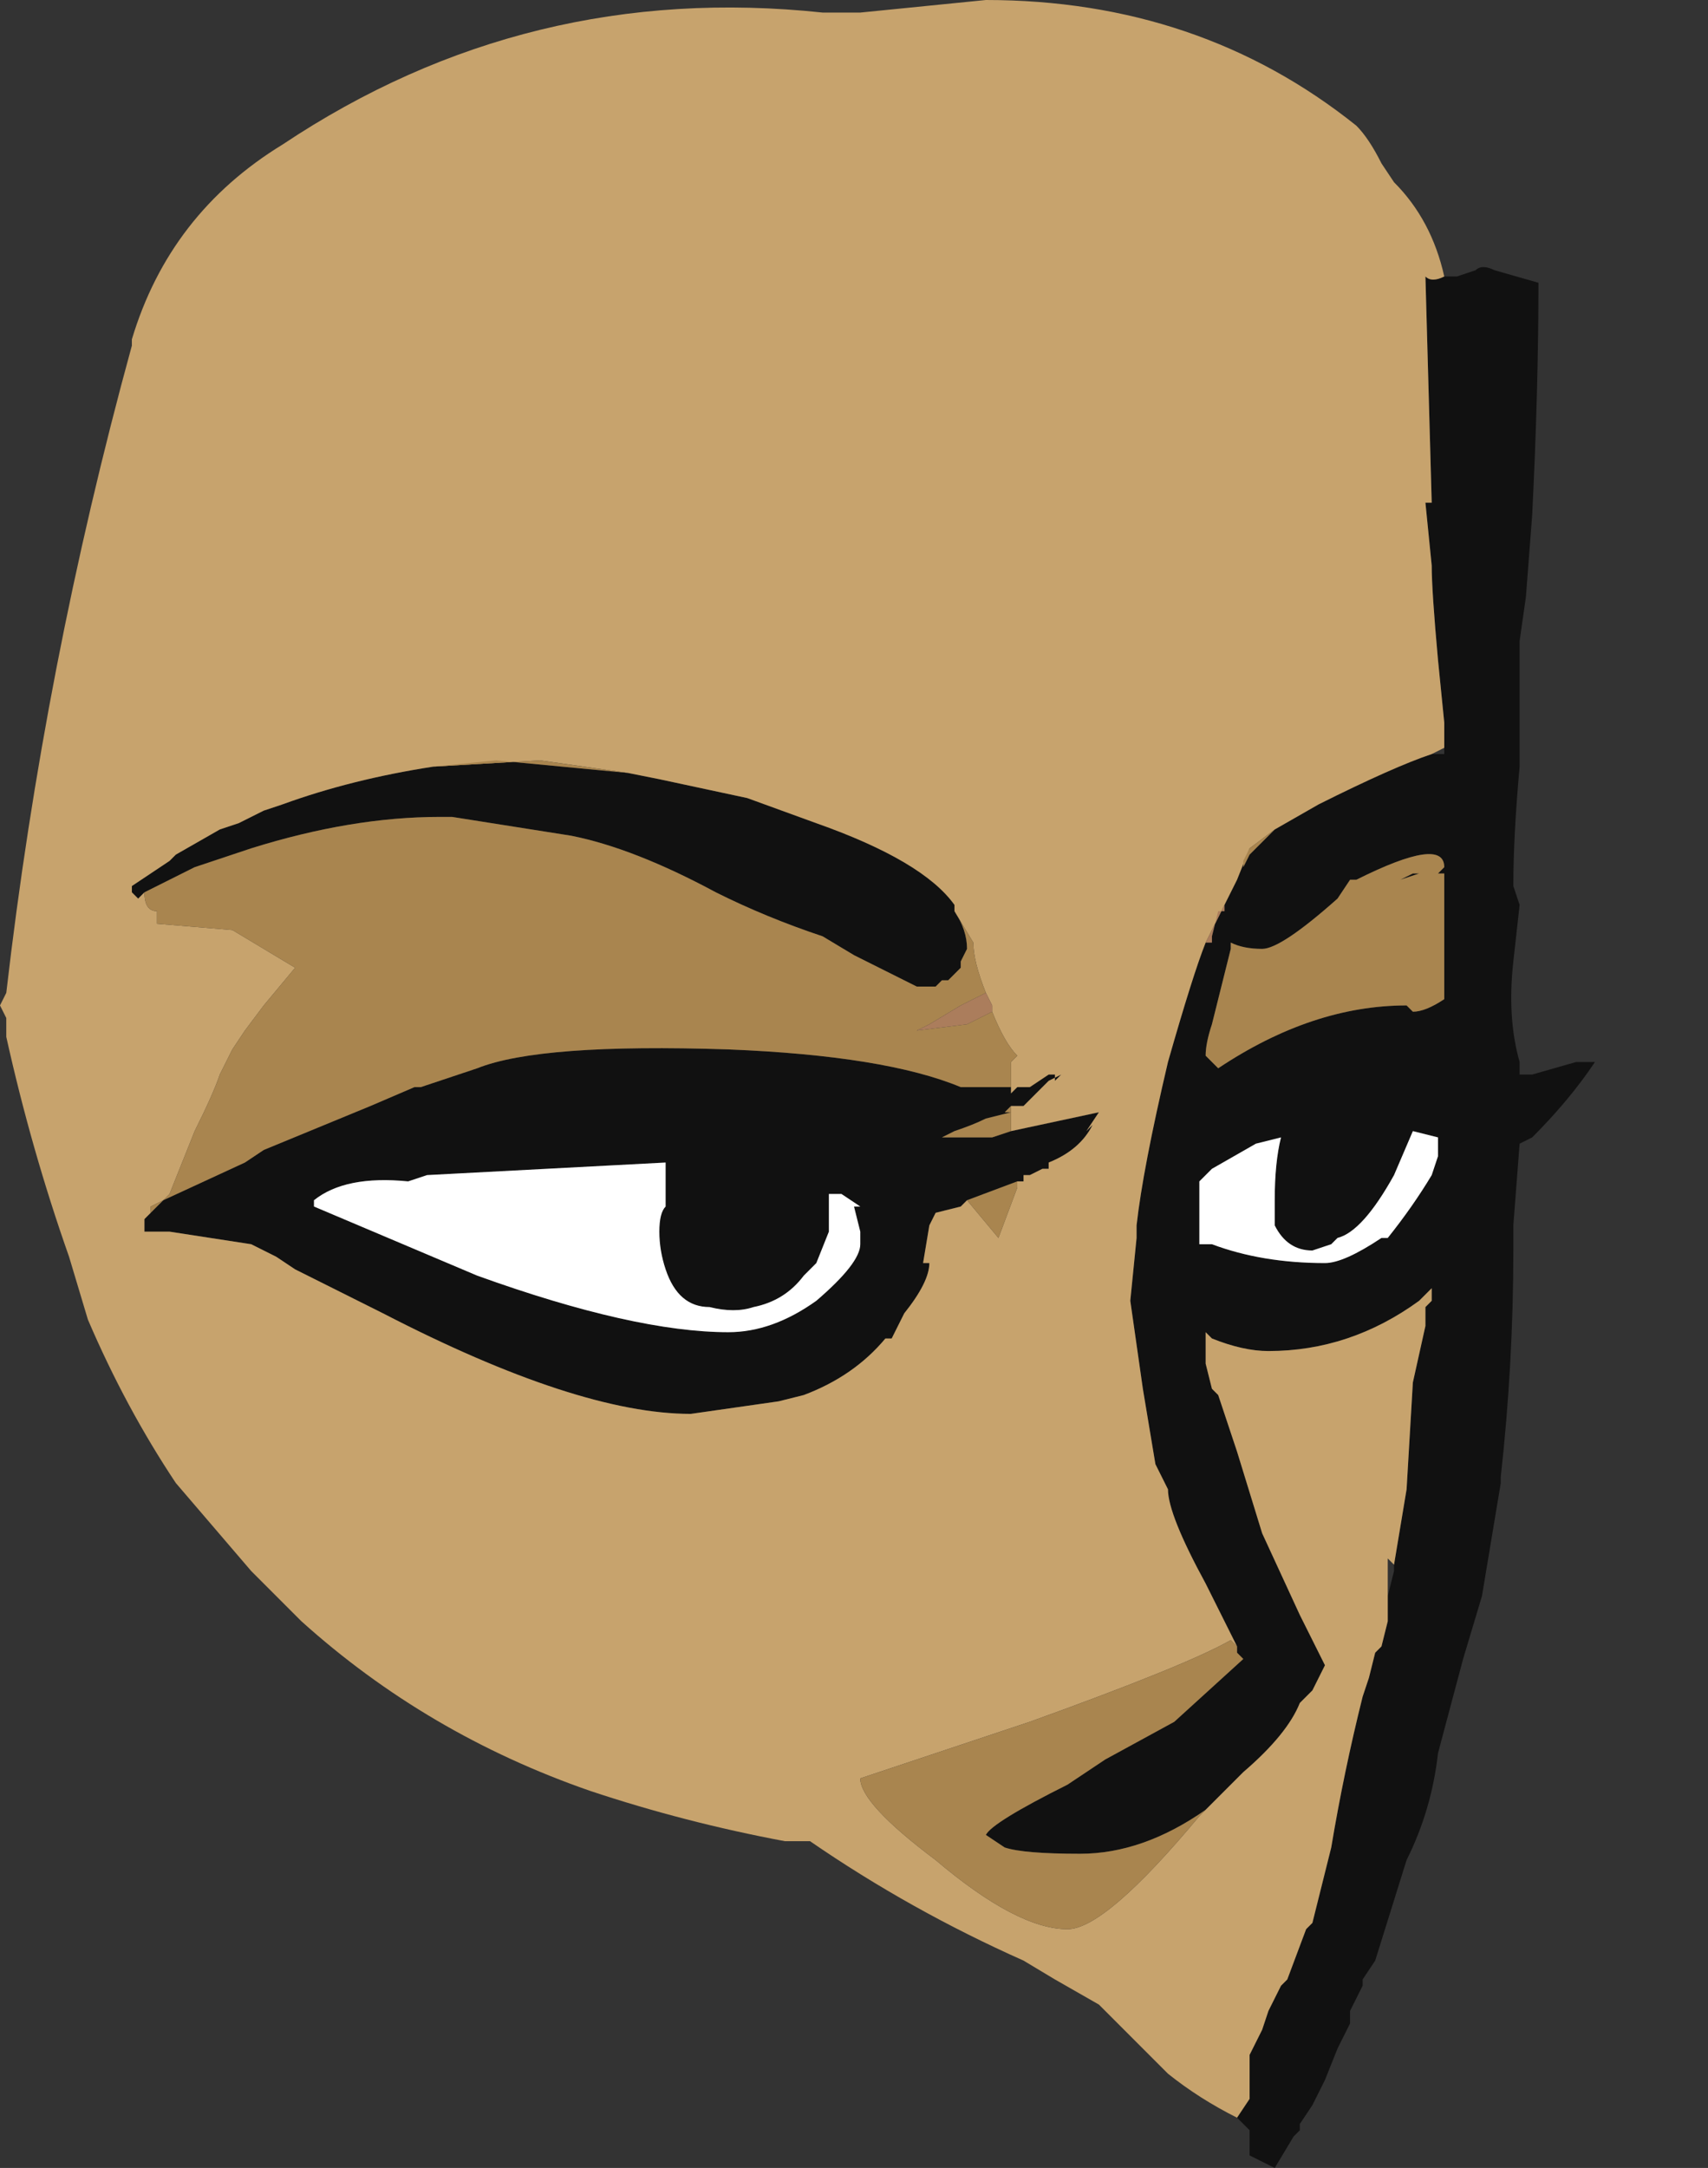 <?xml version="1.0" encoding="UTF-8" standalone="no"?>
<svg xmlns:ffdec="https://www.free-decompiler.com/flash" xmlns:xlink="http://www.w3.org/1999/xlink" ffdec:objectType="frame" height="120.75px" width="95.2px" xmlns="http://www.w3.org/2000/svg">
  <rect width="100%" height="100%" fill="#333333" stroke="none"/>
  <g transform="matrix(1.0, 0.0, 0.0, 1.0, 15.05, 74.2)">
    <use ffdec:characterId="338" height="17.25" transform="matrix(7.0, 0.0, 0.0, 7.0, -15.05, -74.2)" width="13.6" xlink:href="#shape0"/>
  </g>
  <defs>
    <g id="shape0" transform="matrix(1.0, 0.0, 0.0, 1.0, 2.15, 10.6)">
      <path d="M9.35 -8.4 L9.45 -8.4 9.6 -8.45 Q9.65 -8.5 9.75 -8.45 L10.1 -8.35 Q10.1 -7.5 10.05 -6.5 L10.0 -5.85 9.95 -5.5 9.95 -4.5 Q9.9 -3.95 9.9 -3.55 L9.95 -3.4 9.9 -2.95 Q9.85 -2.5 9.95 -2.15 L9.95 -2.05 10.05 -2.05 10.4 -2.15 10.55 -2.15 Q10.35 -1.85 10.05 -1.55 L9.95 -1.5 9.9 -0.85 9.9 -0.65 Q9.9 0.25 9.8 1.15 L9.8 1.2 9.65 2.1 9.5 2.6 9.3 3.35 Q9.25 3.8 9.05 4.2 L8.8 5.0 8.7 5.15 8.7 5.2 8.6 5.4 8.6 5.5 8.5 5.7 8.4 5.95 8.3 6.15 8.2 6.3 8.2 6.35 8.15 6.4 8.0 6.65 7.8 6.55 7.8 6.35 7.7 6.25 7.8 6.1 7.8 5.75 Q7.85 5.65 7.9 5.55 L7.95 5.4 8.05 5.2 8.1 5.15 8.25 4.75 8.3 4.7 8.45 4.1 Q8.55 3.5 8.7 2.9 L8.75 2.75 8.8 2.55 8.85 2.5 8.9 2.3 8.9 2.1 8.95 1.9 8.95 1.85 9.05 1.25 9.1 0.4 9.2 -0.05 9.2 -0.2 9.25 -0.25 9.25 -0.35 9.15 -0.25 Q8.6 0.15 7.95 0.15 7.75 0.15 7.5 0.05 L7.45 0.0 7.45 0.25 7.5 0.45 7.55 0.5 7.7 0.95 7.9 1.6 8.2 2.25 8.4 2.65 8.3 2.85 8.2 2.95 Q8.1 3.2 7.75 3.5 L7.45 3.8 Q6.95 4.15 6.45 4.15 6.0 4.15 5.85 4.1 L5.7 4.0 Q5.75 3.9 6.35 3.6 L6.65 3.4 7.2 3.1 7.75 2.6 7.7 2.55 7.7 2.5 7.45 2.0 Q7.15 1.45 7.15 1.25 L7.05 1.05 6.95 0.45 6.85 -0.25 6.9 -0.75 6.9 -0.85 Q6.95 -1.3 7.15 -2.15 7.35 -2.85 7.45 -3.1 L7.5 -3.1 7.5 -3.15 7.55 -3.35 7.6 -3.35 7.6 -3.4 7.7 -3.6 7.8 -3.85 7.75 -3.75 7.75 -3.7 7.8 -3.8 8.0 -4.0 8.35 -4.2 Q8.95 -4.5 9.25 -4.6 L9.35 -4.6 9.35 -4.65 9.35 -4.85 9.3 -5.35 Q9.25 -5.9 9.25 -6.1 L9.2 -6.6 9.25 -6.6 9.2 -8.4 Q9.25 -8.35 9.35 -8.4 M-1.0 -3.5 L-1.05 -3.45 -1.1 -3.5 -1.1 -3.55 -0.8 -3.75 -0.75 -3.8 -0.4 -4.0 -0.25 -4.05 -0.05 -4.15 0.1 -4.2 Q0.65 -4.4 1.3 -4.5 L1.8 -4.55 2.85 -4.45 3.1 -4.4 3.8 -4.25 4.35 -4.05 Q5.2 -3.75 5.45 -3.4 L5.45 -3.35 Q5.55 -3.2 5.55 -3.05 L5.5 -2.95 5.5 -2.9 5.4 -2.8 5.35 -2.8 5.3 -2.75 5.15 -2.75 Q5.05 -2.8 4.65 -3.0 L4.4 -3.15 Q3.95 -3.3 3.55 -3.5 2.9 -3.85 2.4 -3.95 L1.45 -4.1 1.35 -4.1 Q0.65 -4.1 -0.15 -3.85 L-0.6 -3.7 -1.0 -3.5 M-0.95 -0.95 L-0.85 -1.05 -0.2 -1.35 -0.05 -1.45 0.8 -1.8 1.15 -1.95 1.2 -1.95 1.65 -2.1 Q2.15 -2.3 3.65 -2.25 4.9 -2.2 5.5 -1.95 L5.9 -1.95 5.9 -1.9 5.95 -1.95 6.05 -1.95 6.2 -2.05 6.25 -2.05 6.25 -2.0 6.3 -2.05 6.2 -2.0 6.0 -1.8 5.9 -1.8 5.85 -1.75 5.9 -1.75 5.7 -1.7 Q5.6 -1.65 5.45 -1.6 L5.35 -1.55 Q5.65 -1.55 5.75 -1.55 L5.9 -1.6 6.6 -1.75 6.5 -1.6 6.55 -1.65 Q6.45 -1.45 6.2 -1.35 L6.2 -1.3 6.15 -1.3 6.05 -1.25 6.0 -1.25 6.0 -1.2 5.95 -1.2 5.55 -1.05 5.5 -1.0 5.3 -0.95 5.25 -0.85 5.2 -0.55 5.25 -0.55 Q5.25 -0.4 5.05 -0.15 L4.95 0.05 4.9 0.05 Q4.65 0.35 4.25 0.5 L4.05 0.55 3.35 0.65 Q2.45 0.65 0.9 -0.15 L0.2 -0.5 0.05 -0.6 -0.15 -0.7 -0.8 -0.8 -1.0 -0.8 -1.0 -0.85 -1.0 -0.9 -0.95 -0.95 M-1.5 -1.45 L-1.5 -1.45 M1.1 -1.2 Q0.6 -1.25 0.35 -1.05 L0.35 -1.0 1.65 -0.45 Q2.9 0.0 3.65 0.0 4.0 0.0 4.35 -0.25 4.7 -0.55 4.7 -0.7 L4.7 -0.8 4.65 -1.0 4.7 -1.0 4.55 -1.1 4.45 -1.1 4.45 -0.8 4.35 -0.55 4.25 -0.45 Q4.1 -0.25 3.85 -0.2 3.7 -0.15 3.5 -0.2 3.25 -0.2 3.15 -0.5 3.1 -0.65 3.1 -0.8 3.1 -0.95 3.15 -1.0 L3.15 -1.35 1.25 -1.25 1.1 -1.2 M3.15 -1.65 L3.15 -1.65 M9.35 -3.65 L9.3 -3.65 9.35 -3.7 Q9.35 -3.95 8.65 -3.6 L8.6 -3.6 8.5 -3.45 Q8.05 -3.05 7.9 -3.05 7.75 -3.05 7.65 -3.1 L7.65 -3.05 7.5 -2.45 Q7.45 -2.3 7.45 -2.2 L7.55 -2.1 Q8.3 -2.6 9.05 -2.6 L9.1 -2.55 Q9.2 -2.55 9.35 -2.65 L9.35 -3.65 M9.1 -3.65 L9.15 -3.65 9.0 -3.6 9.1 -3.65 M8.05 -1.55 L7.85 -1.5 7.5 -1.3 7.4 -1.2 7.4 -0.7 7.5 -0.7 Q7.9 -0.55 8.4 -0.55 8.55 -0.55 8.85 -0.75 L8.9 -0.75 Q9.1 -1.0 9.25 -1.25 L9.3 -1.4 9.3 -1.55 9.1 -1.6 8.95 -1.25 Q8.7 -0.8 8.5 -0.75 L8.45 -0.7 8.3 -0.65 Q8.1 -0.65 8.0 -0.85 8.0 -0.95 8.0 -1.05 8.0 -1.35 8.05 -1.55 M11.45 -3.2 L11.45 -3.2 M8.9 0.45 L8.9 0.45" fill="#111111" fill-rule="evenodd" stroke="none"/>
      <path d="M7.7 6.25 Q7.4 6.1 7.15 5.9 L6.6 5.35 6.25 5.15 6.0 5.0 Q5.1 4.6 4.3 4.05 L4.1 4.05 Q3.3 3.9 2.55 3.65 1.25 3.2 0.25 2.3 L-0.15 1.9 Q-0.45 1.55 -0.75 1.2 -1.15 0.6 -1.45 -0.1 L-1.6 -0.6 Q-1.9 -1.45 -2.1 -2.35 L-2.1 -2.5 -2.15 -2.6 -2.1 -2.7 Q-1.8 -5.3 -1.1 -7.85 L-1.1 -7.9 Q-0.8 -8.9 0.1 -9.45 2.05 -10.75 4.4 -10.5 L4.7 -10.5 5.7 -10.6 Q7.4 -10.6 8.65 -9.6 8.75 -9.5 8.85 -9.3 L8.95 -9.15 Q9.25 -8.85 9.35 -8.4 9.25 -8.35 9.2 -8.4 L9.25 -6.6 9.2 -6.6 9.25 -6.1 Q9.25 -5.9 9.3 -5.35 L9.35 -4.85 9.35 -4.65 9.25 -4.6 Q8.95 -4.5 8.35 -4.2 L8.0 -4.0 7.8 -3.85 7.75 -3.75 7.8 -3.85 7.7 -3.6 7.6 -3.4 7.45 -3.1 Q7.35 -2.85 7.15 -2.15 6.95 -1.3 6.9 -0.85 L6.9 -0.75 6.85 -0.25 6.95 0.45 7.05 1.05 7.15 1.25 Q7.15 1.45 7.45 2.0 L7.7 2.5 7.65 2.45 Q7.3 2.65 6.05 3.1 L4.7 3.55 Q4.7 3.75 5.3 4.2 5.95 4.75 6.35 4.75 6.65 4.75 7.4 3.85 L7.45 3.8 7.75 3.5 Q8.1 3.2 8.2 2.95 L8.3 2.85 8.4 2.65 8.2 2.25 7.9 1.6 7.7 0.95 7.55 0.5 7.5 0.45 7.45 0.25 7.45 0.0 7.5 0.05 Q7.75 0.15 7.95 0.15 8.6 0.15 9.15 -0.25 L9.25 -0.35 9.25 -0.25 9.2 -0.2 9.2 -0.05 9.1 0.4 9.05 1.25 8.95 1.85 8.9 1.8 8.9 2.1 8.9 2.3 8.85 2.5 8.8 2.55 8.75 2.75 8.7 2.9 Q8.55 3.5 8.45 4.1 L8.3 4.7 8.25 4.75 8.1 5.15 8.05 5.2 7.95 5.4 7.9 5.55 Q7.85 5.65 7.8 5.75 L7.8 6.1 7.7 6.25 M1.3 -4.5 Q0.65 -4.4 0.1 -4.2 L-0.05 -4.15 -0.25 -4.05 -0.4 -4.0 -0.75 -3.8 -0.8 -3.75 -1.1 -3.55 -1.1 -3.5 -1.05 -3.45 -1.0 -3.5 Q-1.0 -3.35 -0.9 -3.35 L-0.9 -3.25 -0.3 -3.2 0.2 -2.9 -0.05 -2.6 -0.2 -2.4 -0.3 -2.25 -0.4 -2.05 Q-0.45 -1.9 -0.6 -1.6 L-0.8 -1.1 -0.85 -1.05 -0.95 -1.0 -0.95 -0.95 -1.0 -0.9 -1.0 -0.85 -1.0 -0.8 -0.8 -0.8 -0.15 -0.7 0.05 -0.6 0.2 -0.5 0.9 -0.15 Q2.45 0.65 3.35 0.65 L4.05 0.55 4.25 0.5 Q4.65 0.35 4.9 0.05 L4.95 0.05 5.05 -0.15 Q5.25 -0.4 5.25 -0.55 L5.2 -0.55 5.25 -0.85 5.3 -0.95 5.5 -1.0 5.55 -1.05 5.8 -0.75 5.95 -1.15 5.95 -1.2 6.0 -1.2 6.0 -1.25 6.05 -1.25 6.15 -1.3 6.2 -1.3 6.2 -1.35 Q6.45 -1.45 6.55 -1.65 L6.5 -1.6 6.6 -1.75 5.9 -1.6 5.9 -1.8 6.0 -1.8 6.2 -2.0 6.3 -2.05 6.25 -2.0 6.25 -2.05 6.2 -2.05 6.05 -1.95 5.95 -1.95 5.9 -1.9 5.9 -2.15 5.95 -2.2 Q5.85 -2.3 5.75 -2.55 L5.75 -2.6 5.7 -2.7 Q5.6 -2.95 5.6 -3.1 L5.45 -3.35 5.45 -3.4 Q5.2 -3.75 4.35 -4.05 L3.8 -4.25 3.1 -4.4 2.85 -4.45 2.15 -4.55 1.3 -4.5 M-1.5 -1.45 L-1.5 -1.45 M6.0 -3.0 L6.0 -3.0 M8.9 0.45 L8.9 0.45" fill="#c7a36d" fill-rule="evenodd" stroke="none"/>
      <path d="M7.45 3.8 L7.4 3.85 Q6.65 4.75 6.35 4.75 5.95 4.75 5.3 4.2 4.7 3.75 4.7 3.55 L6.05 3.1 Q7.3 2.65 7.65 2.45 L7.7 2.5 7.7 2.55 7.75 2.6 7.2 3.1 6.65 3.4 6.35 3.6 Q5.75 3.9 5.7 4.0 L5.85 4.1 Q6.0 4.15 6.45 4.15 6.95 4.15 7.45 3.8 M7.75 -3.75 L7.8 -3.85 8.0 -4.0 7.8 -3.8 7.75 -3.7 7.75 -3.75 M-1.0 -3.5 L-0.6 -3.7 -0.15 -3.85 Q0.65 -4.1 1.35 -4.1 L1.45 -4.1 2.4 -3.95 Q2.9 -3.85 3.55 -3.5 3.95 -3.3 4.4 -3.15 L4.65 -3.0 Q5.05 -2.8 5.15 -2.75 L5.3 -2.75 5.35 -2.8 5.4 -2.8 5.5 -2.9 5.5 -2.95 5.55 -3.05 Q5.55 -3.2 5.45 -3.35 L5.6 -3.1 Q5.6 -2.95 5.7 -2.7 L5.5 -2.6 5.25 -2.45 5.15 -2.4 5.55 -2.45 5.75 -2.55 Q5.85 -2.3 5.95 -2.2 L5.9 -2.15 5.9 -1.9 5.9 -1.95 5.5 -1.95 Q4.9 -2.2 3.65 -2.25 2.15 -2.3 1.65 -2.1 L1.2 -1.95 1.15 -1.95 0.8 -1.8 -0.05 -1.45 -0.2 -1.35 -0.85 -1.05 -0.95 -0.95 -0.95 -1.0 -0.85 -1.05 -0.8 -1.1 -0.6 -1.6 Q-0.45 -1.9 -0.4 -2.05 L-0.3 -2.25 -0.2 -2.4 -0.05 -2.6 0.2 -2.9 -0.3 -3.2 -0.9 -3.25 -0.9 -3.35 Q-1.0 -3.35 -1.0 -3.5 M2.85 -4.45 L1.8 -4.55 1.3 -4.5 2.15 -4.55 2.85 -4.45 M5.55 -1.05 L5.95 -1.2 5.95 -1.15 5.8 -0.75 5.55 -1.05 M5.9 -1.6 L5.75 -1.55 Q5.65 -1.55 5.35 -1.55 L5.45 -1.6 Q5.6 -1.65 5.7 -1.7 L5.9 -1.75 5.85 -1.75 5.9 -1.8 5.9 -1.6 M9.1 -3.65 L9.0 -3.6 9.15 -3.65 9.1 -3.65 M9.35 -3.65 L9.35 -2.65 Q9.2 -2.55 9.1 -2.55 L9.05 -2.6 Q8.3 -2.6 7.55 -2.1 L7.45 -2.2 Q7.45 -2.3 7.5 -2.45 L7.65 -3.05 7.65 -3.1 Q7.75 -3.05 7.9 -3.05 8.05 -3.05 8.5 -3.45 L8.6 -3.6 8.65 -3.6 Q9.35 -3.95 9.35 -3.7 L9.3 -3.65 9.35 -3.65 M6.0 -3.0 L6.0 -3.0" fill="#a9854f" fill-rule="evenodd" stroke="none"/>
      <path d="M1.1 -1.2 L1.25 -1.25 3.15 -1.35 3.15 -1.0 Q3.1 -0.95 3.1 -0.8 3.1 -0.65 3.15 -0.5 3.25 -0.2 3.5 -0.2 3.7 -0.15 3.85 -0.2 4.1 -0.25 4.25 -0.45 L4.35 -0.55 4.45 -0.8 4.45 -1.1 4.55 -1.1 4.7 -1.0 4.65 -1.0 4.7 -0.8 4.7 -0.7 Q4.7 -0.55 4.35 -0.25 4.0 0.0 3.65 0.0 2.9 0.0 1.65 -0.45 L0.35 -1.0 0.35 -1.05 Q0.6 -1.25 1.1 -1.2 M8.05 -1.55 Q8.0 -1.35 8.0 -1.05 8.0 -0.95 8.0 -0.85 8.1 -0.65 8.3 -0.65 L8.45 -0.7 8.5 -0.75 Q8.7 -0.8 8.95 -1.25 L9.1 -1.6 9.3 -1.55 9.3 -1.4 9.25 -1.25 Q9.1 -1.0 8.9 -0.75 L8.85 -0.75 Q8.55 -0.55 8.4 -0.55 7.9 -0.55 7.5 -0.7 L7.4 -0.7 7.4 -1.2 7.5 -1.3 7.85 -1.5 8.05 -1.55" fill="#ffffff" fill-rule="evenodd" stroke="none"/>
      <path d="M7.45 -3.1 L7.6 -3.4 7.6 -3.35 7.55 -3.35 7.5 -3.15 7.5 -3.1 7.45 -3.1 M5.75 -2.55 L5.55 -2.45 5.15 -2.4 5.25 -2.45 5.5 -2.6 5.7 -2.7 5.75 -2.6 5.75 -2.55" fill="#ab7d5c" fill-rule="evenodd" stroke="none"/>
    </g>
  </defs>
</svg>
